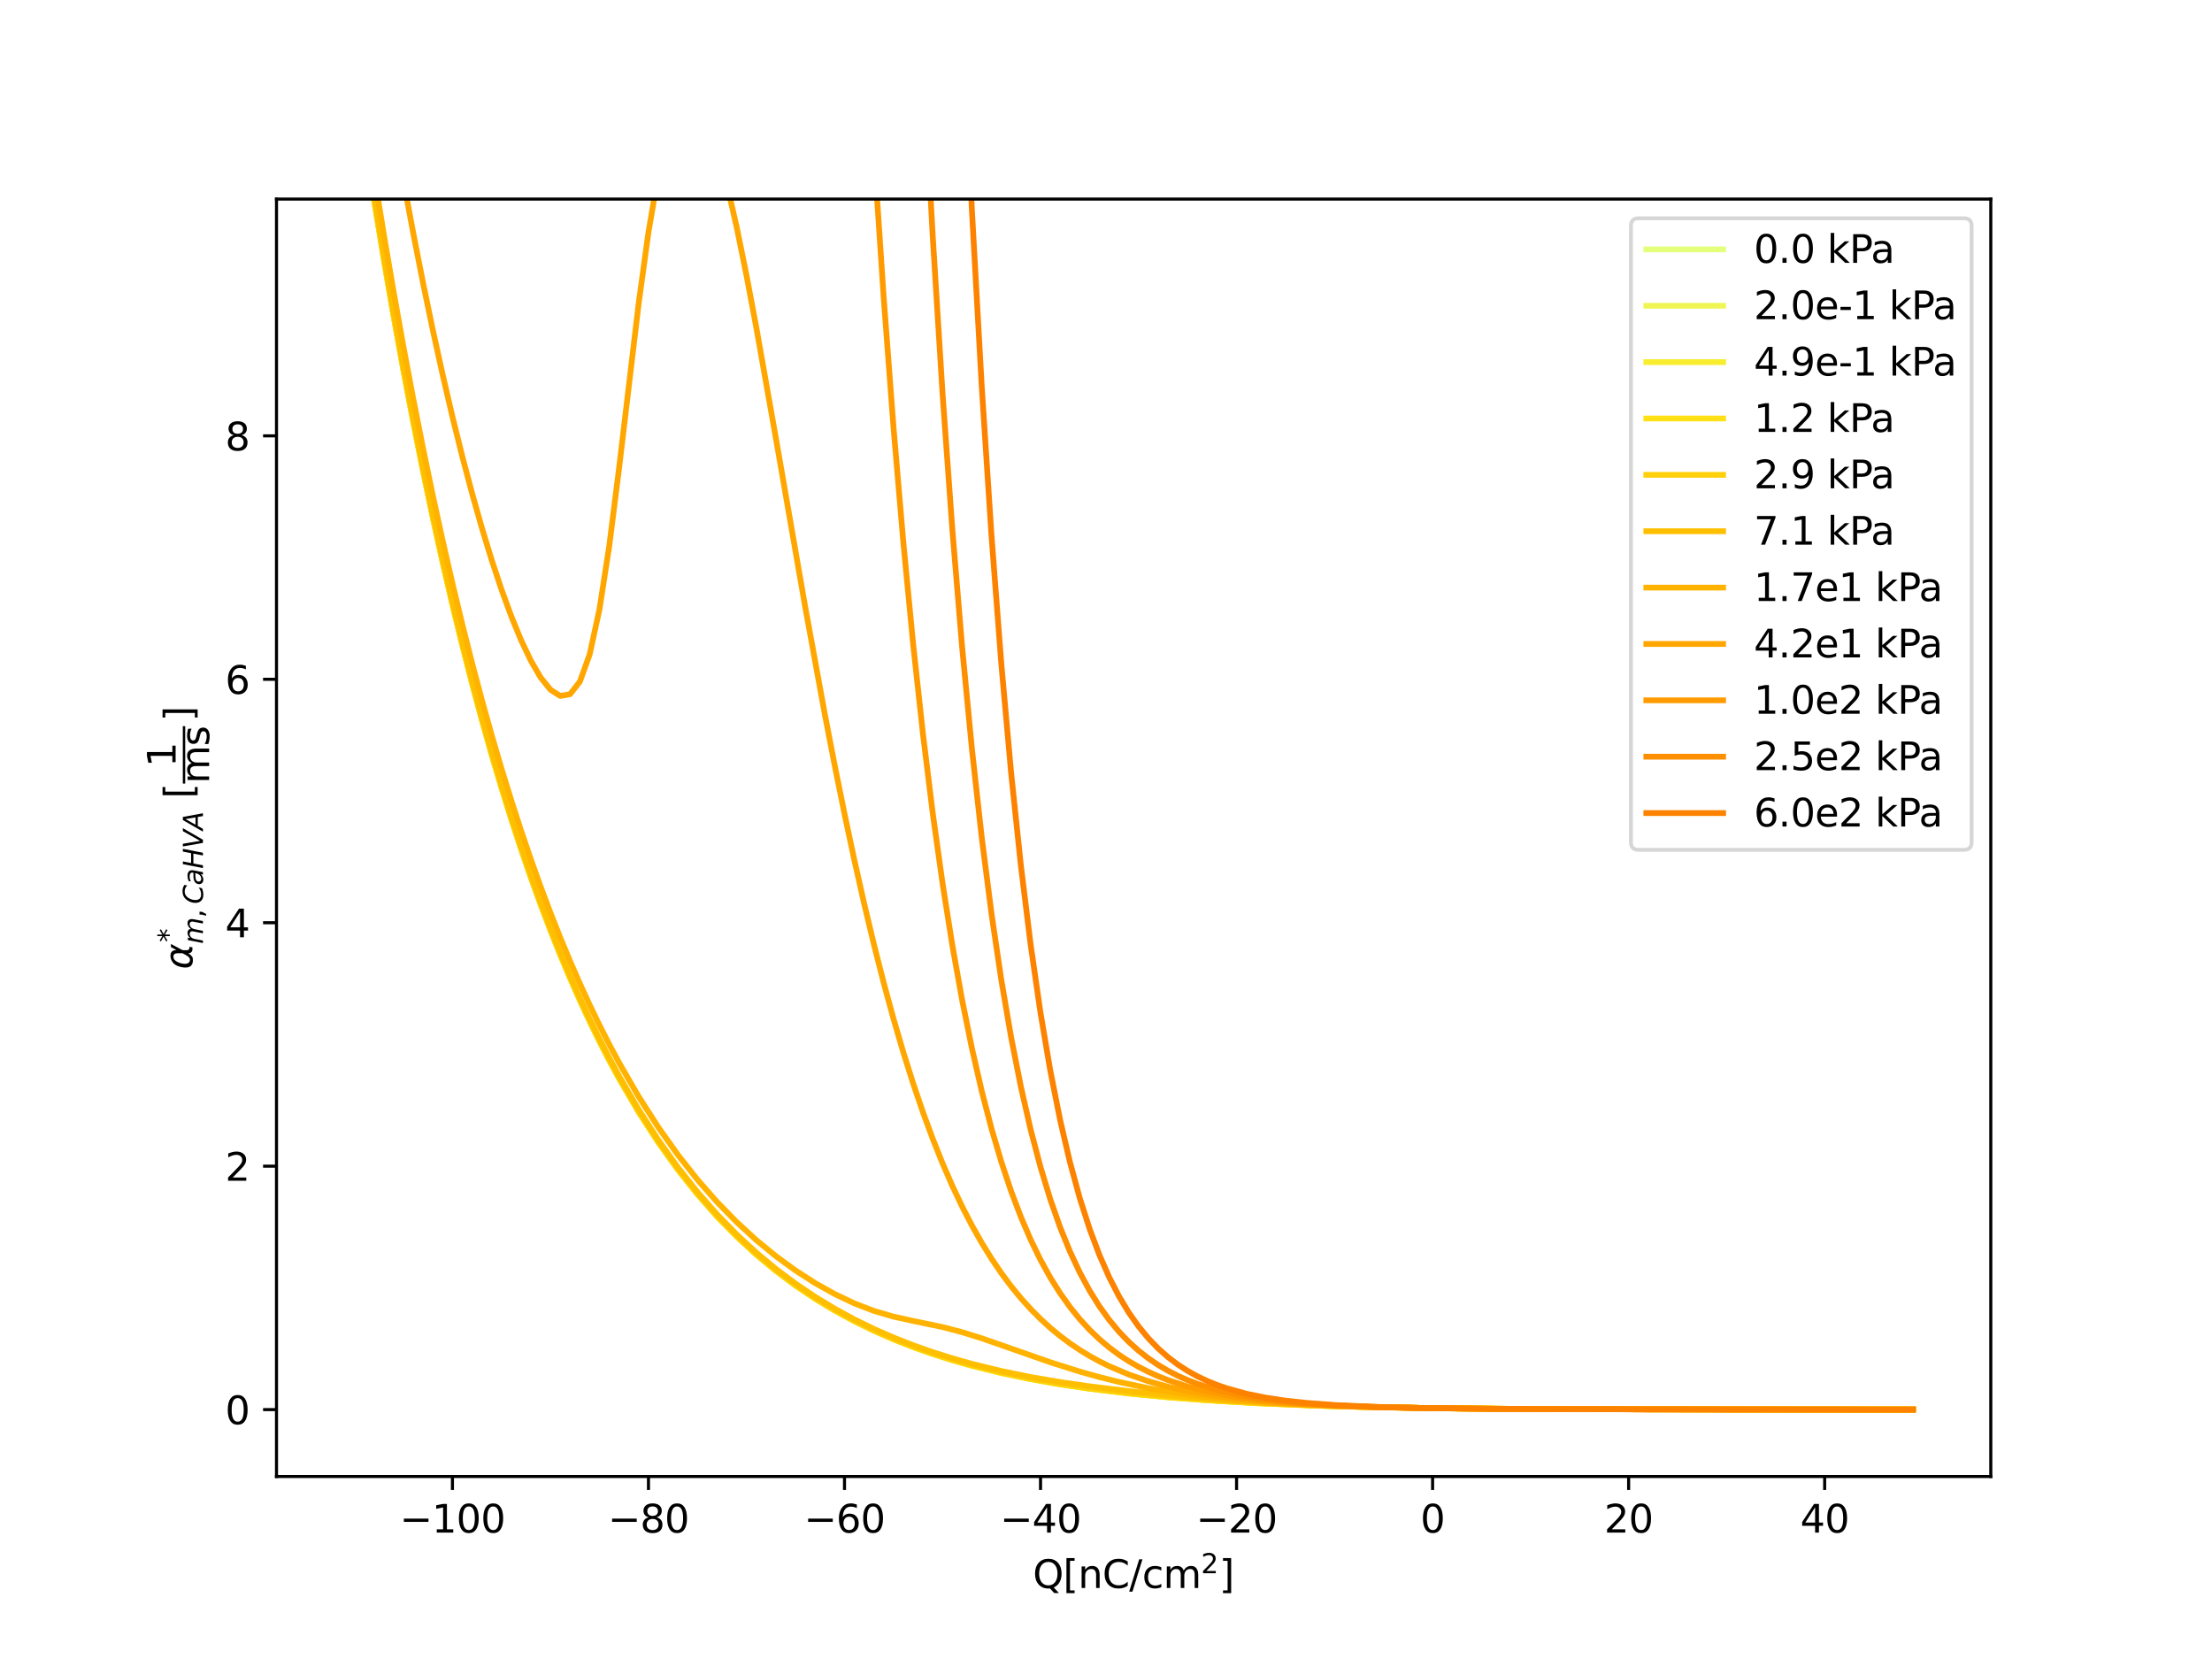<?xml version="1.0" encoding="utf-8" standalone="no"?>
<!DOCTYPE svg PUBLIC "-//W3C//DTD SVG 1.1//EN"
  "http://www.w3.org/Graphics/SVG/1.1/DTD/svg11.dtd">
<svg xmlns:xlink="http://www.w3.org/1999/xlink" width="576pt" height="432pt" viewBox="0 0 576 432" xmlns="http://www.w3.org/2000/svg" version="1.1">
 <defs>
  <style type="text/css">*{stroke-linejoin: round; stroke-linecap: butt}</style>
 </defs>
 <g id="figure_1">
  <g id="patch_1">
   <path d="M 0 432 
L 576 432 
L 576 0 
L 0 0 
z
" style="fill: #ffffff"/>
  </g>
  <g id="axes_1">
   <g id="patch_2">
    <path d="M 72 384.48 
L 518.4 384.48 
L 518.4 51.84 
L 72 51.84 
z
" style="fill: #ffffff"/>
   </g>
   <g id="matplotlib.axis_1">
    <g id="xtick_1">
     <g id="line2d_1">
      <defs>
       <path id="m99d6e75443" d="M 0 0 
L 0 3.5 
" style="stroke: #000000; stroke-width: 0.8"/>
      </defs>
      <g>
       <use xlink:href="#m99d6e75443" x="117.814" y="384.48" style="stroke: #000000; stroke-width: 0.8"/>
      </g>
     </g>
     <g id="text_1">
      <!-- −100 -->
      <g transform="translate(104.08 399.078) scale(0.1 -0.1)">
       <defs>
        <path id="DejaVuSans-2212" d="M 678 2272 
L 4684 2272 
L 4684 1741 
L 678 1741 
L 678 2272 
z
" transform="scale(0.016)"/>
        <path id="DejaVuSans-31" d="M 794 531 
L 1825 531 
L 1825 4091 
L 703 3866 
L 703 4441 
L 1819 4666 
L 2450 4666 
L 2450 531 
L 3481 531 
L 3481 0 
L 794 0 
L 794 531 
z
" transform="scale(0.016)"/>
        <path id="DejaVuSans-30" d="M 2034 4250 
Q 1547 4250 1301 3770 
Q 1056 3291 1056 2328 
Q 1056 1369 1301 889 
Q 1547 409 2034 409 
Q 2525 409 2770 889 
Q 3016 1369 3016 2328 
Q 3016 3291 2770 3770 
Q 2525 4250 2034 4250 
z
M 2034 4750 
Q 2819 4750 3233 4129 
Q 3647 3509 3647 2328 
Q 3647 1150 3233 529 
Q 2819 -91 2034 -91 
Q 1250 -91 836 529 
Q 422 1150 422 2328 
Q 422 3509 836 4129 
Q 1250 4750 2034 4750 
z
" transform="scale(0.016)"/>
       </defs>
       <use xlink:href="#DejaVuSans-2212"/>
       <use xlink:href="#DejaVuSans-31" x="83.789"/>
       <use xlink:href="#DejaVuSans-30" x="147.412"/>
       <use xlink:href="#DejaVuSans-30" x="211.035"/>
      </g>
     </g>
    </g>
    <g id="xtick_2">
     <g id="line2d_2">
      <g>
       <use xlink:href="#m99d6e75443" x="168.86" y="384.48" style="stroke: #000000; stroke-width: 0.8"/>
      </g>
     </g>
     <g id="text_2">
      <!-- −80 -->
      <g transform="translate(158.308 399.078) scale(0.1 -0.1)">
       <defs>
        <path id="DejaVuSans-38" d="M 2034 2216 
Q 1584 2216 1326 1975 
Q 1069 1734 1069 1313 
Q 1069 891 1326 650 
Q 1584 409 2034 409 
Q 2484 409 2743 651 
Q 3003 894 3003 1313 
Q 3003 1734 2745 1975 
Q 2488 2216 2034 2216 
z
M 1403 2484 
Q 997 2584 770 2862 
Q 544 3141 544 3541 
Q 544 4100 942 4425 
Q 1341 4750 2034 4750 
Q 2731 4750 3128 4425 
Q 3525 4100 3525 3541 
Q 3525 3141 3298 2862 
Q 3072 2584 2669 2484 
Q 3125 2378 3379 2068 
Q 3634 1759 3634 1313 
Q 3634 634 3220 271 
Q 2806 -91 2034 -91 
Q 1263 -91 848 271 
Q 434 634 434 1313 
Q 434 1759 690 2068 
Q 947 2378 1403 2484 
z
M 1172 3481 
Q 1172 3119 1398 2916 
Q 1625 2713 2034 2713 
Q 2441 2713 2670 2916 
Q 2900 3119 2900 3481 
Q 2900 3844 2670 4047 
Q 2441 4250 2034 4250 
Q 1625 4250 1398 4047 
Q 1172 3844 1172 3481 
z
" transform="scale(0.016)"/>
       </defs>
       <use xlink:href="#DejaVuSans-2212"/>
       <use xlink:href="#DejaVuSans-38" x="83.789"/>
       <use xlink:href="#DejaVuSans-30" x="147.412"/>
      </g>
     </g>
    </g>
    <g id="xtick_3">
     <g id="line2d_3">
      <g>
       <use xlink:href="#m99d6e75443" x="219.907" y="384.48" style="stroke: #000000; stroke-width: 0.8"/>
      </g>
     </g>
     <g id="text_3">
      <!-- −60 -->
      <g transform="translate(209.354 399.078) scale(0.1 -0.1)">
       <defs>
        <path id="DejaVuSans-36" d="M 2113 2584 
Q 1688 2584 1439 2293 
Q 1191 2003 1191 1497 
Q 1191 994 1439 701 
Q 1688 409 2113 409 
Q 2538 409 2786 701 
Q 3034 994 3034 1497 
Q 3034 2003 2786 2293 
Q 2538 2584 2113 2584 
z
M 3366 4563 
L 3366 3988 
Q 3128 4100 2886 4159 
Q 2644 4219 2406 4219 
Q 1781 4219 1451 3797 
Q 1122 3375 1075 2522 
Q 1259 2794 1537 2939 
Q 1816 3084 2150 3084 
Q 2853 3084 3261 2657 
Q 3669 2231 3669 1497 
Q 3669 778 3244 343 
Q 2819 -91 2113 -91 
Q 1303 -91 875 529 
Q 447 1150 447 2328 
Q 447 3434 972 4092 
Q 1497 4750 2381 4750 
Q 2619 4750 2861 4703 
Q 3103 4656 3366 4563 
z
" transform="scale(0.016)"/>
       </defs>
       <use xlink:href="#DejaVuSans-2212"/>
       <use xlink:href="#DejaVuSans-36" x="83.789"/>
       <use xlink:href="#DejaVuSans-30" x="147.412"/>
      </g>
     </g>
    </g>
    <g id="xtick_4">
     <g id="line2d_4">
      <g>
       <use xlink:href="#m99d6e75443" x="270.953" y="384.48" style="stroke: #000000; stroke-width: 0.8"/>
      </g>
     </g>
     <g id="text_4">
      <!-- −40 -->
      <g transform="translate(260.401 399.078) scale(0.1 -0.1)">
       <defs>
        <path id="DejaVuSans-34" d="M 2419 4116 
L 825 1625 
L 2419 1625 
L 2419 4116 
z
M 2253 4666 
L 3047 4666 
L 3047 1625 
L 3713 1625 
L 3713 1100 
L 3047 1100 
L 3047 0 
L 2419 0 
L 2419 1100 
L 313 1100 
L 313 1709 
L 2253 4666 
z
" transform="scale(0.016)"/>
       </defs>
       <use xlink:href="#DejaVuSans-2212"/>
       <use xlink:href="#DejaVuSans-34" x="83.789"/>
       <use xlink:href="#DejaVuSans-30" x="147.412"/>
      </g>
     </g>
    </g>
    <g id="xtick_5">
     <g id="line2d_5">
      <g>
       <use xlink:href="#m99d6e75443" x="321.999" y="384.48" style="stroke: #000000; stroke-width: 0.8"/>
      </g>
     </g>
     <g id="text_5">
      <!-- −20 -->
      <g transform="translate(311.447 399.078) scale(0.1 -0.1)">
       <defs>
        <path id="DejaVuSans-32" d="M 1228 531 
L 3431 531 
L 3431 0 
L 469 0 
L 469 531 
Q 828 903 1448 1529 
Q 2069 2156 2228 2338 
Q 2531 2678 2651 2914 
Q 2772 3150 2772 3378 
Q 2772 3750 2511 3984 
Q 2250 4219 1831 4219 
Q 1534 4219 1204 4116 
Q 875 4013 500 3803 
L 500 4441 
Q 881 4594 1212 4672 
Q 1544 4750 1819 4750 
Q 2544 4750 2975 4387 
Q 3406 4025 3406 3419 
Q 3406 3131 3298 2873 
Q 3191 2616 2906 2266 
Q 2828 2175 2409 1742 
Q 1991 1309 1228 531 
z
" transform="scale(0.016)"/>
       </defs>
       <use xlink:href="#DejaVuSans-2212"/>
       <use xlink:href="#DejaVuSans-32" x="83.789"/>
       <use xlink:href="#DejaVuSans-30" x="147.412"/>
      </g>
     </g>
    </g>
    <g id="xtick_6">
     <g id="line2d_6">
      <g>
       <use xlink:href="#m99d6e75443" x="373.046" y="384.48" style="stroke: #000000; stroke-width: 0.8"/>
      </g>
     </g>
     <g id="text_6">
      <!-- 0 -->
      <g transform="translate(369.864 399.078) scale(0.1 -0.1)">
       <use xlink:href="#DejaVuSans-30"/>
      </g>
     </g>
    </g>
    <g id="xtick_7">
     <g id="line2d_7">
      <g>
       <use xlink:href="#m99d6e75443" x="424.092" y="384.48" style="stroke: #000000; stroke-width: 0.8"/>
      </g>
     </g>
     <g id="text_7">
      <!-- 20 -->
      <g transform="translate(417.729 399.078) scale(0.1 -0.1)">
       <use xlink:href="#DejaVuSans-32"/>
       <use xlink:href="#DejaVuSans-30" x="63.623"/>
      </g>
     </g>
    </g>
    <g id="xtick_8">
     <g id="line2d_8">
      <g>
       <use xlink:href="#m99d6e75443" x="475.138" y="384.48" style="stroke: #000000; stroke-width: 0.8"/>
      </g>
     </g>
     <g id="text_8">
      <!-- 40 -->
      <g transform="translate(468.776 399.078) scale(0.1 -0.1)">
       <use xlink:href="#DejaVuSans-34"/>
       <use xlink:href="#DejaVuSans-30" x="63.623"/>
      </g>
     </g>
    </g>
    <g id="text_9">
     <!-- $\mathrm{Q [nC/cm^2]}$ -->
     <g transform="translate(268.95 413.578) scale(0.1 -0.1)">
      <defs>
       <path id="DejaVuSans-51" d="M 2522 4238 
Q 1834 4238 1429 3725 
Q 1025 3213 1025 2328 
Q 1025 1447 1429 934 
Q 1834 422 2522 422 
Q 3209 422 3611 934 
Q 4013 1447 4013 2328 
Q 4013 3213 3611 3725 
Q 3209 4238 2522 4238 
z
M 3406 84 
L 4238 -825 
L 3475 -825 
L 2784 -78 
Q 2681 -84 2626 -87 
Q 2572 -91 2522 -91 
Q 1538 -91 948 567 
Q 359 1225 359 2328 
Q 359 3434 948 4092 
Q 1538 4750 2522 4750 
Q 3503 4750 4090 4092 
Q 4678 3434 4678 2328 
Q 4678 1516 4351 937 
Q 4025 359 3406 84 
z
" transform="scale(0.016)"/>
       <path id="DejaVuSans-5b" d="M 550 4863 
L 1875 4863 
L 1875 4416 
L 1125 4416 
L 1125 -397 
L 1875 -397 
L 1875 -844 
L 550 -844 
L 550 4863 
z
" transform="scale(0.016)"/>
       <path id="DejaVuSans-6e" d="M 3513 2113 
L 3513 0 
L 2938 0 
L 2938 2094 
Q 2938 2591 2744 2837 
Q 2550 3084 2163 3084 
Q 1697 3084 1428 2787 
Q 1159 2491 1159 1978 
L 1159 0 
L 581 0 
L 581 3500 
L 1159 3500 
L 1159 2956 
Q 1366 3272 1645 3428 
Q 1925 3584 2291 3584 
Q 2894 3584 3203 3211 
Q 3513 2838 3513 2113 
z
" transform="scale(0.016)"/>
       <path id="DejaVuSans-43" d="M 4122 4306 
L 4122 3641 
Q 3803 3938 3442 4084 
Q 3081 4231 2675 4231 
Q 1875 4231 1450 3742 
Q 1025 3253 1025 2328 
Q 1025 1406 1450 917 
Q 1875 428 2675 428 
Q 3081 428 3442 575 
Q 3803 722 4122 1019 
L 4122 359 
Q 3791 134 3420 21 
Q 3050 -91 2638 -91 
Q 1578 -91 968 557 
Q 359 1206 359 2328 
Q 359 3453 968 4101 
Q 1578 4750 2638 4750 
Q 3056 4750 3426 4639 
Q 3797 4528 4122 4306 
z
" transform="scale(0.016)"/>
       <path id="DejaVuSans-2f" d="M 1625 4666 
L 2156 4666 
L 531 -594 
L 0 -594 
L 1625 4666 
z
" transform="scale(0.016)"/>
       <path id="DejaVuSans-63" d="M 3122 3366 
L 3122 2828 
Q 2878 2963 2633 3030 
Q 2388 3097 2138 3097 
Q 1578 3097 1268 2742 
Q 959 2388 959 1747 
Q 959 1106 1268 751 
Q 1578 397 2138 397 
Q 2388 397 2633 464 
Q 2878 531 3122 666 
L 3122 134 
Q 2881 22 2623 -34 
Q 2366 -91 2075 -91 
Q 1284 -91 818 406 
Q 353 903 353 1747 
Q 353 2603 823 3093 
Q 1294 3584 2113 3584 
Q 2378 3584 2631 3529 
Q 2884 3475 3122 3366 
z
" transform="scale(0.016)"/>
       <path id="DejaVuSans-6d" d="M 3328 2828 
Q 3544 3216 3844 3400 
Q 4144 3584 4550 3584 
Q 5097 3584 5394 3201 
Q 5691 2819 5691 2113 
L 5691 0 
L 5113 0 
L 5113 2094 
Q 5113 2597 4934 2840 
Q 4756 3084 4391 3084 
Q 3944 3084 3684 2787 
Q 3425 2491 3425 1978 
L 3425 0 
L 2847 0 
L 2847 2094 
Q 2847 2600 2669 2842 
Q 2491 3084 2119 3084 
Q 1678 3084 1418 2786 
Q 1159 2488 1159 1978 
L 1159 0 
L 581 0 
L 581 3500 
L 1159 3500 
L 1159 2956 
Q 1356 3278 1631 3431 
Q 1906 3584 2284 3584 
Q 2666 3584 2933 3390 
Q 3200 3197 3328 2828 
z
" transform="scale(0.016)"/>
       <path id="DejaVuSans-5d" d="M 1947 4863 
L 1947 -844 
L 622 -844 
L 622 -397 
L 1369 -397 
L 1369 4416 
L 622 4416 
L 622 4863 
L 1947 4863 
z
" transform="scale(0.016)"/>
      </defs>
      <use xlink:href="#DejaVuSans-51" transform="translate(0 0.766)"/>
      <use xlink:href="#DejaVuSans-5b" transform="translate(78.711 0.766)"/>
      <use xlink:href="#DejaVuSans-6e" transform="translate(117.725 0.766)"/>
      <use xlink:href="#DejaVuSans-43" transform="translate(181.104 0.766)"/>
      <use xlink:href="#DejaVuSans-2f" transform="translate(250.928 0.766)"/>
      <use xlink:href="#DejaVuSans-63" transform="translate(284.619 0.766)"/>
      <use xlink:href="#DejaVuSans-6d" transform="translate(339.6 0.766)"/>
      <use xlink:href="#DejaVuSans-32" transform="translate(437.969 39.047) scale(0.7)"/>
      <use xlink:href="#DejaVuSans-5d" transform="translate(485.239 0.766)"/>
     </g>
    </g>
   </g>
   <g id="matplotlib.axis_2">
    <g id="ytick_1">
     <g id="line2d_9">
      <defs>
       <path id="m42302e761c" d="M 0 0 
L -3.5 0 
" style="stroke: #000000; stroke-width: 0.8"/>
      </defs>
      <g>
       <use xlink:href="#m42302e761c" x="72" y="367.055" style="stroke: #000000; stroke-width: 0.8"/>
      </g>
     </g>
     <g id="text_10">
      <!-- 0 -->
      <g transform="translate(58.638 370.854) scale(0.1 -0.1)">
       <use xlink:href="#DejaVuSans-30"/>
      </g>
     </g>
    </g>
    <g id="ytick_2">
     <g id="line2d_10">
      <g>
       <use xlink:href="#m42302e761c" x="72" y="303.664" style="stroke: #000000; stroke-width: 0.8"/>
      </g>
     </g>
     <g id="text_11">
      <!-- 2 -->
      <g transform="translate(58.638 307.463) scale(0.1 -0.1)">
       <use xlink:href="#DejaVuSans-32"/>
      </g>
     </g>
    </g>
    <g id="ytick_3">
     <g id="line2d_11">
      <g>
       <use xlink:href="#m42302e761c" x="72" y="240.273" style="stroke: #000000; stroke-width: 0.8"/>
      </g>
     </g>
     <g id="text_12">
      <!-- 4 -->
      <g transform="translate(58.638 244.072) scale(0.1 -0.1)">
       <use xlink:href="#DejaVuSans-34"/>
      </g>
     </g>
    </g>
    <g id="ytick_4">
     <g id="line2d_12">
      <g>
       <use xlink:href="#m42302e761c" x="72" y="176.882" style="stroke: #000000; stroke-width: 0.8"/>
      </g>
     </g>
     <g id="text_13">
      <!-- 6 -->
      <g transform="translate(58.638 180.681) scale(0.1 -0.1)">
       <use xlink:href="#DejaVuSans-36"/>
      </g>
     </g>
    </g>
    <g id="ytick_5">
     <g id="line2d_13">
      <g>
       <use xlink:href="#m42302e761c" x="72" y="113.491" style="stroke: #000000; stroke-width: 0.8"/>
      </g>
     </g>
     <g id="text_14">
      <!-- 8 -->
      <g transform="translate(58.638 117.29) scale(0.1 -0.1)">
       <use xlink:href="#DejaVuSans-38"/>
      </g>
     </g>
    </g>
    <g id="text_15">
     <!-- ${\alpha}_{m, CaHVA}^{*}$ $\mathrm{[\dfrac{1}{ms}]}$ -->
     <g transform="translate(50.138 252.41) rotate(-90) scale(0.1 -0.1)">
      <defs>
       <path id="DejaVuSans-Oblique-3b1" d="M 2619 1628 
L 2622 2350 
Q 2625 3088 2069 3091 
Q 1653 3094 1394 2747 
Q 1069 2319 959 1747 
Q 825 1059 994 731 
Q 1169 397 1547 397 
Q 1966 397 2319 1063 
L 2619 1628 
z
M 2166 3578 
Q 3141 3594 3128 2584 
Q 3128 2584 3616 3500 
L 4128 3500 
L 3119 1603 
L 3109 919 
Q 3109 766 3194 638 
Q 3291 488 3391 488 
L 3669 488 
L 3575 0 
L 3228 0 
Q 2934 0 2722 263 
Q 2622 394 2619 669 
Q 2416 334 2066 50 
Q 1900 -81 1453 -78 
Q 722 -72 456 397 
Q 184 884 353 1747 
Q 534 2675 1009 3097 
Q 1544 3569 2166 3578 
z
" transform="scale(0.016)"/>
       <path id="DejaVuSans-2a" d="M 3009 3897 
L 1888 3291 
L 3009 2681 
L 2828 2375 
L 1778 3009 
L 1778 1831 
L 1422 1831 
L 1422 3009 
L 372 2375 
L 191 2681 
L 1313 3291 
L 191 3897 
L 372 4206 
L 1422 3572 
L 1422 4750 
L 1778 4750 
L 1778 3572 
L 2828 4206 
L 3009 3897 
z
" transform="scale(0.016)"/>
       <path id="DejaVuSans-Oblique-6d" d="M 5747 2113 
L 5338 0 
L 4763 0 
L 5166 2094 
Q 5191 2228 5203 2325 
Q 5216 2422 5216 2491 
Q 5216 2772 5059 2928 
Q 4903 3084 4622 3084 
Q 4203 3084 3875 2770 
Q 3547 2456 3450 1953 
L 3066 0 
L 2491 0 
L 2900 2094 
Q 2925 2209 2937 2307 
Q 2950 2406 2950 2484 
Q 2950 2769 2794 2926 
Q 2638 3084 2363 3084 
Q 1938 3084 1609 2770 
Q 1281 2456 1184 1953 
L 800 0 
L 225 0 
L 909 3500 
L 1484 3500 
L 1375 2956 
Q 1609 3263 1923 3423 
Q 2238 3584 2597 3584 
Q 2978 3584 3223 3384 
Q 3469 3184 3519 2828 
Q 3781 3197 4126 3390 
Q 4472 3584 4856 3584 
Q 5306 3584 5551 3325 
Q 5797 3066 5797 2591 
Q 5797 2488 5784 2364 
Q 5772 2241 5747 2113 
z
" transform="scale(0.016)"/>
       <path id="DejaVuSans-2c" d="M 750 794 
L 1409 794 
L 1409 256 
L 897 -744 
L 494 -744 
L 750 256 
L 750 794 
z
" transform="scale(0.016)"/>
       <path id="DejaVuSans-Oblique-43" d="M 4447 4306 
L 4319 3641 
Q 4019 3944 3683 4091 
Q 3347 4238 2956 4238 
Q 2422 4238 2017 3981 
Q 1613 3725 1319 3200 
Q 1131 2863 1032 2486 
Q 934 2109 934 1728 
Q 934 1091 1264 756 
Q 1594 422 2222 422 
Q 2656 422 3056 561 
Q 3456 700 3834 978 
L 3688 231 
Q 3316 72 2936 -9 
Q 2556 -91 2175 -91 
Q 1278 -91 773 396 
Q 269 884 269 1753 
Q 269 2309 461 2846 
Q 653 3384 1013 3828 
Q 1394 4300 1883 4525 
Q 2372 4750 3022 4750 
Q 3422 4750 3780 4639 
Q 4138 4528 4447 4306 
z
" transform="scale(0.016)"/>
       <path id="DejaVuSans-Oblique-61" d="M 3438 1997 
L 3047 0 
L 2472 0 
L 2578 531 
Q 2325 219 2001 64 
Q 1678 -91 1281 -91 
Q 834 -91 548 182 
Q 263 456 263 884 
Q 263 1497 752 1853 
Q 1241 2209 2100 2209 
L 2900 2209 
L 2931 2363 
Q 2938 2388 2941 2417 
Q 2944 2447 2944 2509 
Q 2944 2788 2717 2942 
Q 2491 3097 2081 3097 
Q 1800 3097 1504 3025 
Q 1209 2953 897 2809 
L 997 3341 
Q 1322 3463 1633 3523 
Q 1944 3584 2234 3584 
Q 2853 3584 3176 3315 
Q 3500 3047 3500 2534 
Q 3500 2431 3484 2292 
Q 3469 2153 3438 1997 
z
M 2816 1759 
L 2241 1759 
Q 1534 1759 1195 1570 
Q 856 1381 856 984 
Q 856 709 1029 553 
Q 1203 397 1509 397 
Q 1978 397 2328 733 
Q 2678 1069 2791 1631 
L 2816 1759 
z
" transform="scale(0.016)"/>
       <path id="DejaVuSans-Oblique-48" d="M 1081 4666 
L 1716 4666 
L 1344 2753 
L 3634 2753 
L 4006 4666 
L 4641 4666 
L 3731 0 
L 3097 0 
L 3531 2222 
L 1241 2222 
L 806 0 
L 172 0 
L 1081 4666 
z
" transform="scale(0.016)"/>
       <path id="DejaVuSans-Oblique-56" d="M 1319 0 
L 500 4666 
L 1119 4666 
L 1797 653 
L 4063 4666 
L 4750 4666 
L 2053 0 
L 1319 0 
z
" transform="scale(0.016)"/>
       <path id="DejaVuSans-Oblique-41" d="M 2356 4666 
L 3072 4666 
L 3938 0 
L 3278 0 
L 3084 1197 
L 984 1197 
L 325 0 
L -341 0 
L 2356 4666 
z
M 2584 4044 
L 1275 1722 
L 2988 1722 
L 2584 4044 
z
" transform="scale(0.016)"/>
       <path id="DejaVuSans-20" transform="scale(0.016)"/>
       <path id="DejaVuSans-73" d="M 2834 3397 
L 2834 2853 
Q 2591 2978 2328 3040 
Q 2066 3103 1784 3103 
Q 1356 3103 1142 2972 
Q 928 2841 928 2578 
Q 928 2378 1081 2264 
Q 1234 2150 1697 2047 
L 1894 2003 
Q 2506 1872 2764 1633 
Q 3022 1394 3022 966 
Q 3022 478 2636 193 
Q 2250 -91 1575 -91 
Q 1294 -91 989 -36 
Q 684 19 347 128 
L 347 722 
Q 666 556 975 473 
Q 1284 391 1588 391 
Q 1994 391 2212 530 
Q 2431 669 2431 922 
Q 2431 1156 2273 1281 
Q 2116 1406 1581 1522 
L 1381 1569 
Q 847 1681 609 1914 
Q 372 2147 372 2553 
Q 372 3047 722 3315 
Q 1072 3584 1716 3584 
Q 2034 3584 2315 3537 
Q 2597 3491 2834 3397 
z
" transform="scale(0.016)"/>
      </defs>
      <use xlink:href="#DejaVuSans-Oblique-3b1" transform="translate(0 0.297)"/>
      <use xlink:href="#DejaVuSans-2a" transform="translate(70.59 38.578) scale(0.7)"/>
      <use xlink:href="#DejaVuSans-Oblique-6d" transform="translate(65.918 -27.047) scale(0.7)"/>
      <use xlink:href="#DejaVuSans-2c" transform="translate(134.106 -27.047) scale(0.7)"/>
      <use xlink:href="#DejaVuSans-Oblique-43" transform="translate(169.995 -27.047) scale(0.7)"/>
      <use xlink:href="#DejaVuSans-Oblique-61" transform="translate(218.872 -27.047) scale(0.7)"/>
      <use xlink:href="#DejaVuSans-Oblique-48" transform="translate(261.768 -27.047) scale(0.7)"/>
      <use xlink:href="#DejaVuSans-Oblique-56" transform="translate(314.404 -27.047) scale(0.7)"/>
      <use xlink:href="#DejaVuSans-Oblique-41" transform="translate(362.29 -27.047) scale(0.7)"/>
      <use xlink:href="#DejaVuSans-20" transform="translate(412.91 0.297)"/>
      <use xlink:href="#DejaVuSans-5b" transform="translate(444.697 0.297)"/>
      <use xlink:href="#DejaVuSans-31" transform="translate(526.711 44.094)"/>
      <use xlink:href="#DejaVuSans-6d" transform="translate(483.711 -43.156)"/>
      <use xlink:href="#DejaVuSans-73" transform="translate(581.123 -43.156)"/>
      <use xlink:href="#DejaVuSans-5d" transform="translate(645.723 0.297)"/>
      <path d="M 483.711 19.094 
L 483.711 25.344 
L 633.223 25.344 
L 633.223 19.094 
L 483.711 19.094 
z
"/>
     </g>
    </g>
   </g>
   <g id="line2d_14">
    <path d="M 92.291 18.347 
L 94.843 35.501 
L 97.396 51.84 
L 99.948 67.401 
L 102.5 82.22 
L 105.052 96.331 
L 107.605 109.767 
L 110.157 122.56 
L 112.709 134.739 
L 115.262 146.333 
L 117.814 157.369 
L 120.366 167.873 
L 122.919 177.87 
L 125.471 187.384 
L 128.023 196.437 
L 130.576 205.051 
L 133.128 213.247 
L 135.68 221.043 
L 138.233 228.46 
L 140.785 235.515 
L 143.337 242.224 
L 145.89 248.605 
L 148.442 254.673 
L 150.994 260.443 
L 153.546 265.928 
L 156.099 271.143 
L 158.651 276.1 
L 161.203 280.811 
L 166.308 289.545 
L 171.413 297.43 
L 176.517 304.547 
L 181.622 310.968 
L 186.727 316.758 
L 191.831 321.978 
L 196.936 326.681 
L 202.04 330.916 
L 207.145 334.729 
L 212.25 338.16 
L 217.354 341.246 
L 222.459 344.019 
L 227.564 346.511 
L 232.668 348.748 
L 237.773 350.756 
L 242.878 352.557 
L 247.982 354.172 
L 253.087 355.618 
L 260.744 357.509 
L 268.401 359.108 
L 276.058 360.46 
L 283.715 361.6 
L 293.924 362.845 
L 304.133 363.833 
L 314.342 364.615 
L 327.104 365.365 
L 342.418 366.007 
L 357.732 366.431 
L 378.15 366.754 
L 406.226 366.94 
L 462.377 367.031 
L 498.109 367.045 
L 498.109 367.045 
" clip-path="url(#pbf005440b3)" style="fill: none; stroke: #e4ff7a; stroke-width: 1.5; stroke-linecap: square"/>
   </g>
   <g id="line2d_15">
    <path d="M 92.291 18.346 
L 94.843 35.5 
L 97.396 51.839 
L 99.948 67.4 
L 102.5 82.219 
L 105.052 96.33 
L 107.605 109.767 
L 110.157 122.559 
L 112.709 134.738 
L 115.262 146.332 
L 117.814 157.368 
L 120.366 167.872 
L 122.919 177.87 
L 125.471 187.384 
L 128.023 196.437 
L 130.576 205.051 
L 133.128 213.246 
L 135.68 221.043 
L 138.233 228.46 
L 140.785 235.514 
L 143.337 242.224 
L 145.89 248.605 
L 148.442 254.672 
L 150.994 260.442 
L 153.546 265.927 
L 156.099 271.142 
L 158.651 276.099 
L 161.203 280.811 
L 166.308 289.544 
L 171.413 297.43 
L 176.517 304.547 
L 181.622 310.968 
L 186.727 316.758 
L 191.831 321.977 
L 196.936 326.68 
L 202.04 330.916 
L 207.145 334.729 
L 212.25 338.16 
L 217.354 341.245 
L 222.459 344.019 
L 227.564 346.51 
L 232.668 348.748 
L 237.773 350.756 
L 242.878 352.557 
L 247.982 354.171 
L 253.087 355.618 
L 260.744 357.508 
L 268.401 359.108 
L 276.058 360.459 
L 283.715 361.599 
L 293.924 362.845 
L 304.133 363.833 
L 314.342 364.615 
L 327.104 365.365 
L 342.418 366.006 
L 357.732 366.431 
L 378.15 366.754 
L 406.226 366.94 
L 462.377 367.031 
L 498.109 367.045 
L 498.109 367.045 
" clip-path="url(#pbf005440b3)" style="fill: none; stroke: #eff654; stroke-width: 1.5; stroke-linecap: square"/>
   </g>
   <g id="line2d_16">
    <path d="M 92.291 18.341 
L 94.843 35.496 
L 97.396 51.835 
L 99.948 67.396 
L 102.5 82.215 
L 105.052 96.326 
L 107.605 109.763 
L 110.157 122.556 
L 112.709 134.735 
L 115.262 146.329 
L 117.814 157.365 
L 120.366 167.869 
L 122.919 177.866 
L 125.471 187.38 
L 128.023 196.433 
L 130.576 205.048 
L 133.128 213.243 
L 135.68 221.04 
L 138.233 228.457 
L 140.785 235.511 
L 143.337 242.221 
L 145.89 248.602 
L 148.442 254.67 
L 150.994 260.439 
L 153.546 265.925 
L 156.099 271.14 
L 158.651 276.097 
L 161.203 280.808 
L 166.308 289.542 
L 171.413 297.427 
L 176.517 304.544 
L 181.622 310.965 
L 186.727 316.756 
L 191.831 321.975 
L 196.936 326.679 
L 202.04 330.914 
L 207.145 334.727 
L 212.25 338.158 
L 217.354 341.243 
L 222.459 344.017 
L 227.564 346.509 
L 232.668 348.746 
L 237.773 350.754 
L 242.878 352.555 
L 247.982 354.17 
L 253.087 355.616 
L 260.744 357.507 
L 268.401 359.106 
L 276.058 360.458 
L 283.715 361.598 
L 293.924 362.843 
L 304.133 363.831 
L 314.342 364.614 
L 327.104 365.364 
L 342.418 366.006 
L 357.732 366.431 
L 378.15 366.754 
L 406.226 366.941 
L 462.377 367.031 
L 498.109 367.045 
L 498.109 367.045 
" clip-path="url(#pbf005440b3)" style="fill: none; stroke: #f9ed2f; stroke-width: 1.5; stroke-linecap: square"/>
   </g>
   <g id="line2d_17">
    <path d="M 92.291 18.315 
L 94.843 35.47 
L 97.396 51.81 
L 99.948 67.372 
L 102.5 82.191 
L 105.052 96.303 
L 107.605 109.74 
L 110.157 122.534 
L 112.709 134.713 
L 115.262 146.308 
L 117.814 157.344 
L 120.366 167.849 
L 122.919 177.847 
L 125.471 187.361 
L 128.023 196.414 
L 130.576 205.029 
L 133.128 213.225 
L 135.68 221.022 
L 138.233 228.439 
L 140.785 235.494 
L 143.337 242.204 
L 145.89 248.586 
L 148.442 254.654 
L 150.994 260.424 
L 153.546 265.909 
L 156.099 271.125 
L 158.651 276.082 
L 161.203 280.794 
L 166.308 289.528 
L 171.413 297.414 
L 176.517 304.531 
L 181.622 310.953 
L 186.727 316.744 
L 191.831 321.964 
L 196.936 326.667 
L 202.04 330.903 
L 207.145 334.716 
L 212.25 338.147 
L 217.354 341.233 
L 222.459 344.007 
L 227.564 346.499 
L 232.668 348.736 
L 237.773 350.744 
L 242.878 352.545 
L 247.982 354.16 
L 253.087 355.606 
L 260.744 357.497 
L 268.401 359.097 
L 276.058 360.448 
L 283.715 361.588 
L 293.924 362.833 
L 304.133 363.821 
L 314.342 364.604 
L 327.104 365.357 
L 342.418 366.003 
L 357.732 366.431 
L 378.15 366.754 
L 406.226 366.941 
L 462.377 367.031 
L 498.109 367.045 
L 498.109 367.045 
" clip-path="url(#pbf005440b3)" style="fill: none; stroke: #ffe015; stroke-width: 1.5; stroke-linecap: square"/>
   </g>
   <g id="line2d_18">
    <path d="M 92.291 18.161 
L 94.843 35.32 
L 97.396 51.663 
L 99.948 67.228 
L 102.5 82.051 
L 105.052 96.166 
L 107.605 109.606 
L 110.157 122.403 
L 112.709 134.585 
L 115.262 146.183 
L 117.814 157.222 
L 120.366 167.73 
L 122.919 177.73 
L 125.471 187.247 
L 128.023 196.303 
L 130.576 204.92 
L 133.128 213.118 
L 135.68 220.917 
L 138.233 228.337 
L 140.785 235.394 
L 143.337 242.106 
L 145.89 248.489 
L 148.442 254.559 
L 150.994 260.331 
L 153.546 265.819 
L 156.099 271.035 
L 158.651 275.994 
L 161.203 280.708 
L 166.308 289.445 
L 171.413 297.334 
L 176.517 304.454 
L 181.622 310.878 
L 186.727 316.671 
L 191.831 321.893 
L 196.936 326.598 
L 202.04 330.836 
L 207.145 334.651 
L 212.25 338.084 
L 217.354 341.17 
L 222.459 343.945 
L 227.564 346.438 
L 232.668 348.676 
L 237.773 350.685 
L 242.878 352.487 
L 247.982 354.102 
L 253.087 355.548 
L 260.744 357.439 
L 268.401 359.038 
L 276.058 360.388 
L 283.715 361.526 
L 293.924 362.769 
L 304.133 363.758 
L 316.895 364.719 
L 329.656 365.449 
L 344.97 366.078 
L 360.284 366.483 
L 380.703 366.781 
L 411.33 366.959 
L 475.138 367.038 
L 498.109 367.045 
L 498.109 367.045 
" clip-path="url(#pbf005440b3)" style="fill: none; stroke: #ffd00b; stroke-width: 1.5; stroke-linecap: square"/>
   </g>
   <g id="line2d_19">
    <path d="M 92.291 17.244 
L 94.843 34.425 
L 97.396 50.789 
L 99.948 66.375 
L 102.5 81.217 
L 105.052 95.352 
L 107.605 108.81 
L 110.157 121.625 
L 112.709 133.825 
L 115.262 145.439 
L 117.814 156.495 
L 120.366 167.018 
L 122.919 177.034 
L 125.471 186.566 
L 128.023 195.636 
L 130.576 204.267 
L 133.128 212.479 
L 135.68 220.291 
L 138.233 227.723 
L 140.785 234.793 
L 143.337 241.517 
L 145.89 247.911 
L 148.442 253.992 
L 150.994 259.775 
L 153.546 265.273 
L 156.099 270.499 
L 158.651 275.468 
L 161.203 280.191 
L 166.308 288.946 
L 171.413 296.851 
L 176.517 303.986 
L 181.622 310.423 
L 186.727 316.229 
L 191.831 321.462 
L 196.936 326.178 
L 202.04 330.425 
L 207.145 334.247 
L 212.25 337.686 
L 217.354 340.778 
L 222.459 343.557 
L 227.564 346.052 
L 232.668 348.291 
L 237.773 350.299 
L 242.878 352.097 
L 247.982 353.706 
L 253.087 355.144 
L 260.744 357.014 
L 268.401 358.582 
L 276.058 359.892 
L 283.715 360.991 
L 293.924 362.241 
L 306.685 363.59 
L 319.447 364.683 
L 329.656 365.353 
L 342.418 365.958 
L 357.732 366.423 
L 375.598 366.726 
L 401.121 366.922 
L 449.615 367.024 
L 498.109 367.045 
L 498.109 367.045 
" clip-path="url(#pbf005440b3)" style="fill: none; stroke: #ffbf01; stroke-width: 1.5; stroke-linecap: square"/>
   </g>
   <g id="line2d_20">
    <path d="M 92.291 11.6 
L 94.843 28.906 
L 97.396 45.392 
L 99.948 61.095 
L 102.5 76.051 
L 105.052 90.295 
L 107.605 103.86 
L 110.157 116.777 
L 112.709 129.076 
L 115.262 140.786 
L 117.814 151.934 
L 120.366 162.546 
L 122.919 172.648 
L 125.471 182.262 
L 128.023 191.412 
L 130.576 200.12 
L 133.128 208.405 
L 135.68 216.288 
L 138.233 223.788 
L 140.785 230.921 
L 143.337 237.707 
L 145.89 244.161 
L 148.442 250.298 
L 150.994 256.133 
L 153.546 261.681 
L 156.099 266.956 
L 158.651 271.969 
L 161.203 276.733 
L 166.308 285.561 
L 171.413 293.527 
L 176.517 300.71 
L 181.622 307.18 
L 186.727 313 
L 191.831 318.229 
L 196.936 322.915 
L 202.04 327.102 
L 207.145 330.824 
L 212.25 334.108 
L 217.354 336.964 
L 222.459 339.388 
L 227.564 341.355 
L 232.668 342.848 
L 237.773 343.969 
L 245.43 345.563 
L 250.534 346.9 
L 255.639 348.492 
L 263.296 351.158 
L 273.505 354.735 
L 281.162 357.156 
L 286.267 358.587 
L 291.372 359.86 
L 299.028 361.48 
L 306.685 362.779 
L 314.342 363.802 
L 321.999 364.596 
L 332.209 365.373 
L 342.418 365.91 
L 355.179 366.348 
L 373.046 366.694 
L 398.569 366.911 
L 444.51 367.022 
L 498.109 367.046 
L 498.109 367.046 
" clip-path="url(#pbf005440b3)" style="fill: none; stroke: #ffb300; stroke-width: 1.5; stroke-linecap: square"/>
   </g>
   <g id="line2d_21">
    <path d="M 97.048 -1 
L 97.396 1.297 
L 99.948 17.323 
L 102.5 32.543 
L 105.052 46.99 
L 107.605 60.691 
L 110.157 73.672 
L 112.709 85.954 
L 115.262 97.558 
L 117.814 108.5 
L 120.366 118.791 
L 122.919 128.438 
L 125.471 137.442 
L 128.023 145.795 
L 130.576 153.478 
L 133.128 160.458 
L 135.68 166.676 
L 138.233 172.046 
L 140.785 176.425 
L 143.337 179.597 
L 145.89 181.221 
L 148.442 180.774 
L 150.994 177.493 
L 153.546 170.417 
L 156.099 158.684 
L 158.651 142.158 
L 161.203 121.939 
L 166.308 79.022 
L 168.86 60.45 
L 171.413 45.539 
L 173.965 34.803 
L 176.517 28.309 
L 179.07 25.85 
L 181.622 27.052 
L 184.174 31.46 
L 186.727 38.591 
L 189.279 47.968 
L 191.831 59.14 
L 194.384 71.691 
L 196.936 85.248 
L 202.04 114.116 
L 209.697 158.173 
L 214.802 186.092 
L 217.354 199.297 
L 219.907 211.916 
L 222.459 223.907 
L 225.011 235.247 
L 227.564 245.924 
L 230.116 255.937 
L 232.668 265.295 
L 235.221 274.011 
L 237.773 282.106 
L 240.325 289.603 
L 242.878 296.53 
L 245.43 302.914 
L 247.982 308.786 
L 250.534 314.176 
L 253.087 319.115 
L 255.639 323.632 
L 258.191 327.758 
L 260.744 331.52 
L 263.296 334.946 
L 265.848 338.061 
L 268.401 340.891 
L 270.953 343.459 
L 273.505 345.786 
L 276.058 347.893 
L 278.61 349.8 
L 281.162 351.523 
L 283.715 353.079 
L 286.267 354.484 
L 288.819 355.75 
L 293.924 357.92 
L 299.028 359.679 
L 304.133 361.101 
L 309.238 362.25 
L 314.342 363.177 
L 319.447 363.924 
L 327.104 364.78 
L 334.761 365.399 
L 344.97 365.964 
L 357.732 366.401 
L 373.046 366.694 
L 396.016 366.899 
L 439.406 367.017 
L 498.109 367.047 
L 498.109 367.047 
" clip-path="url(#pbf005440b3)" style="fill: none; stroke: #ffa700; stroke-width: 1.5; stroke-linecap: square"/>
   </g>
   <g id="line2d_22">
    <path d="M 225.172 -1 
L 227.564 39.361 
L 230.116 77.512 
L 232.668 111.292 
L 235.221 141.19 
L 237.773 167.641 
L 240.325 191.034 
L 242.878 211.715 
L 245.43 229.991 
L 247.982 246.137 
L 250.534 260.397 
L 253.087 272.987 
L 255.639 284.1 
L 258.191 293.907 
L 260.744 302.559 
L 263.296 310.19 
L 265.848 316.92 
L 268.401 322.853 
L 270.953 328.084 
L 273.505 332.694 
L 276.058 336.756 
L 278.61 340.336 
L 281.162 343.491 
L 283.715 346.27 
L 286.267 348.718 
L 288.819 350.874 
L 291.372 352.774 
L 293.924 354.448 
L 296.476 355.922 
L 299.028 357.221 
L 301.581 358.365 
L 304.133 359.373 
L 309.238 361.045 
L 314.342 362.343 
L 319.447 363.353 
L 324.552 364.139 
L 332.209 365.006 
L 339.866 365.605 
L 350.075 366.128 
L 362.836 366.512 
L 380.703 366.785 
L 408.778 366.954 
L 470.034 367.037 
L 498.109 367.046 
L 498.109 367.046 
" clip-path="url(#pbf005440b3)" style="fill: none; stroke: #ff9b00; stroke-width: 1.5; stroke-linecap: square"/>
   </g>
   <g id="line2d_23">
    <path d="M 239.61 -1 
L 240.325 14.274 
L 242.878 61.499 
L 245.43 102.399 
L 247.982 137.818 
L 250.534 168.49 
L 253.087 195.05 
L 255.639 218.047 
L 258.191 237.96 
L 260.744 255.202 
L 263.296 270.13 
L 265.848 283.055 
L 268.401 294.247 
L 270.953 303.938 
L 273.505 312.329 
L 276.058 319.594 
L 278.61 325.886 
L 281.162 331.335 
L 283.715 336.054 
L 286.267 340.141 
L 288.819 343.682 
L 291.372 346.749 
L 293.924 349.407 
L 296.476 351.71 
L 299.028 353.706 
L 301.581 355.437 
L 304.133 356.938 
L 306.685 358.24 
L 309.238 359.369 
L 311.79 360.349 
L 316.895 361.939 
L 321.999 363.138 
L 327.104 364.045 
L 332.209 364.732 
L 339.866 365.465 
L 347.522 365.954 
L 357.732 366.365 
L 370.493 366.654 
L 390.912 366.87 
L 429.197 366.998 
L 498.109 367.044 
L 498.109 367.044 
" clip-path="url(#pbf005440b3)" style="fill: none; stroke: #fd8f00; stroke-width: 1.5; stroke-linecap: square"/>
   </g>
   <g id="line2d_24">
    <path d="M 250.446 -1 
L 250.534 1.183 
L 253.087 54.824 
L 255.639 100.576 
L 258.191 139.599 
L 260.744 172.886 
L 263.296 201.28 
L 265.848 225.501 
L 268.401 246.165 
L 270.953 263.794 
L 273.505 278.835 
L 276.058 291.669 
L 278.61 302.621 
L 281.162 311.968 
L 283.715 319.946 
L 286.267 326.756 
L 288.819 332.57 
L 291.372 337.534 
L 293.924 341.773 
L 296.476 345.394 
L 299.028 348.487 
L 301.581 351.13 
L 304.133 353.389 
L 306.685 355.32 
L 309.238 356.971 
L 311.79 358.383 
L 314.342 359.592 
L 316.895 360.626 
L 319.447 361.512 
L 324.552 362.921 
L 329.656 363.957 
L 334.761 364.72 
L 339.866 365.284 
L 347.522 365.869 
L 357.732 366.339 
L 370.493 366.653 
L 390.912 366.872 
L 429.197 366.995 
L 498.109 367.042 
L 498.109 367.042 
" clip-path="url(#pbf005440b3)" style="fill: none; stroke: #fc8200; stroke-width: 1.5; stroke-linecap: square"/>
   </g>
   <g id="patch_3">
    <path d="M 72 384.48 
L 72 51.84 
" style="fill: none; stroke: #000000; stroke-width: 0.8; stroke-linejoin: miter; stroke-linecap: square"/>
   </g>
   <g id="patch_4">
    <path d="M 518.4 384.48 
L 518.4 51.84 
" style="fill: none; stroke: #000000; stroke-width: 0.8; stroke-linejoin: miter; stroke-linecap: square"/>
   </g>
   <g id="patch_5">
    <path d="M 72 384.48 
L 518.4 384.48 
" style="fill: none; stroke: #000000; stroke-width: 0.8; stroke-linejoin: miter; stroke-linecap: square"/>
   </g>
   <g id="patch_6">
    <path d="M 72 51.84 
L 518.4 51.84 
" style="fill: none; stroke: #000000; stroke-width: 0.8; stroke-linejoin: miter; stroke-linecap: square"/>
   </g>
   <g id="legend_1">
    <g id="patch_7">
     <path d="M 426.697 221.299 
L 511.4 221.299 
Q 513.4 221.299 513.4 219.299 
L 513.4 58.84 
Q 513.4 56.84 511.4 56.84 
L 426.697 56.84 
Q 424.697 56.84 424.697 58.84 
L 424.697 219.299 
Q 424.697 221.299 426.697 221.299 
z
" style="fill: #ffffff; opacity: 0.8; stroke: #cccccc; stroke-linejoin: miter"/>
    </g>
    <g id="line2d_25">
     <path d="M 428.697 64.938 
L 438.697 64.938 
L 448.697 64.938 
" style="fill: none; stroke: #e4ff7a; stroke-width: 1.5; stroke-linecap: square"/>
    </g>
    <g id="text_16">
     <!-- 0.0 kPa -->
     <g transform="translate(456.697 68.438) scale(0.1 -0.1)">
      <defs>
       <path id="DejaVuSans-2e" d="M 684 794 
L 1344 794 
L 1344 0 
L 684 0 
L 684 794 
z
" transform="scale(0.016)"/>
       <path id="DejaVuSans-6b" d="M 581 4863 
L 1159 4863 
L 1159 1991 
L 2875 3500 
L 3609 3500 
L 1753 1863 
L 3688 0 
L 2938 0 
L 1159 1709 
L 1159 0 
L 581 0 
L 581 4863 
z
" transform="scale(0.016)"/>
       <path id="DejaVuSans-50" d="M 1259 4147 
L 1259 2394 
L 2053 2394 
Q 2494 2394 2734 2622 
Q 2975 2850 2975 3272 
Q 2975 3691 2734 3919 
Q 2494 4147 2053 4147 
L 1259 4147 
z
M 628 4666 
L 2053 4666 
Q 2838 4666 3239 4311 
Q 3641 3956 3641 3272 
Q 3641 2581 3239 2228 
Q 2838 1875 2053 1875 
L 1259 1875 
L 1259 0 
L 628 0 
L 628 4666 
z
" transform="scale(0.016)"/>
       <path id="DejaVuSans-61" d="M 2194 1759 
Q 1497 1759 1228 1600 
Q 959 1441 959 1056 
Q 959 750 1161 570 
Q 1363 391 1709 391 
Q 2188 391 2477 730 
Q 2766 1069 2766 1631 
L 2766 1759 
L 2194 1759 
z
M 3341 1997 
L 3341 0 
L 2766 0 
L 2766 531 
Q 2569 213 2275 61 
Q 1981 -91 1556 -91 
Q 1019 -91 701 211 
Q 384 513 384 1019 
Q 384 1609 779 1909 
Q 1175 2209 1959 2209 
L 2766 2209 
L 2766 2266 
Q 2766 2663 2505 2880 
Q 2244 3097 1772 3097 
Q 1472 3097 1187 3025 
Q 903 2953 641 2809 
L 641 3341 
Q 956 3463 1253 3523 
Q 1550 3584 1831 3584 
Q 2591 3584 2966 3190 
Q 3341 2797 3341 1997 
z
" transform="scale(0.016)"/>
      </defs>
      <use xlink:href="#DejaVuSans-30"/>
      <use xlink:href="#DejaVuSans-2e" x="63.623"/>
      <use xlink:href="#DejaVuSans-30" x="95.41"/>
      <use xlink:href="#DejaVuSans-20" x="159.033"/>
      <use xlink:href="#DejaVuSans-6b" x="190.82"/>
      <use xlink:href="#DejaVuSans-50" x="248.73"/>
      <use xlink:href="#DejaVuSans-61" x="304.533"/>
     </g>
    </g>
    <g id="line2d_26">
     <path d="M 428.697 79.617 
L 438.697 79.617 
L 448.697 79.617 
" style="fill: none; stroke: #eff654; stroke-width: 1.5; stroke-linecap: square"/>
    </g>
    <g id="text_17">
     <!-- 2.0e-1 kPa -->
     <g transform="translate(456.697 83.117) scale(0.1 -0.1)">
      <defs>
       <path id="DejaVuSans-65" d="M 3597 1894 
L 3597 1613 
L 953 1613 
Q 991 1019 1311 708 
Q 1631 397 2203 397 
Q 2534 397 2845 478 
Q 3156 559 3463 722 
L 3463 178 
Q 3153 47 2828 -22 
Q 2503 -91 2169 -91 
Q 1331 -91 842 396 
Q 353 884 353 1716 
Q 353 2575 817 3079 
Q 1281 3584 2069 3584 
Q 2775 3584 3186 3129 
Q 3597 2675 3597 1894 
z
M 3022 2063 
Q 3016 2534 2758 2815 
Q 2500 3097 2075 3097 
Q 1594 3097 1305 2825 
Q 1016 2553 972 2059 
L 3022 2063 
z
" transform="scale(0.016)"/>
       <path id="DejaVuSans-2d" d="M 313 2009 
L 1997 2009 
L 1997 1497 
L 313 1497 
L 313 2009 
z
" transform="scale(0.016)"/>
      </defs>
      <use xlink:href="#DejaVuSans-32"/>
      <use xlink:href="#DejaVuSans-2e" x="63.623"/>
      <use xlink:href="#DejaVuSans-30" x="95.41"/>
      <use xlink:href="#DejaVuSans-65" x="159.033"/>
      <use xlink:href="#DejaVuSans-2d" x="220.557"/>
      <use xlink:href="#DejaVuSans-31" x="256.641"/>
      <use xlink:href="#DejaVuSans-20" x="320.264"/>
      <use xlink:href="#DejaVuSans-6b" x="352.051"/>
      <use xlink:href="#DejaVuSans-50" x="409.961"/>
      <use xlink:href="#DejaVuSans-61" x="465.764"/>
     </g>
    </g>
    <g id="line2d_27">
     <path d="M 428.697 94.295 
L 438.697 94.295 
L 448.697 94.295 
" style="fill: none; stroke: #f9ed2f; stroke-width: 1.5; stroke-linecap: square"/>
    </g>
    <g id="text_18">
     <!-- 4.9e-1 kPa -->
     <g transform="translate(456.697 97.795) scale(0.1 -0.1)">
      <defs>
       <path id="DejaVuSans-39" d="M 703 97 
L 703 672 
Q 941 559 1184 500 
Q 1428 441 1663 441 
Q 2288 441 2617 861 
Q 2947 1281 2994 2138 
Q 2813 1869 2534 1725 
Q 2256 1581 1919 1581 
Q 1219 1581 811 2004 
Q 403 2428 403 3163 
Q 403 3881 828 4315 
Q 1253 4750 1959 4750 
Q 2769 4750 3195 4129 
Q 3622 3509 3622 2328 
Q 3622 1225 3098 567 
Q 2575 -91 1691 -91 
Q 1453 -91 1209 -44 
Q 966 3 703 97 
z
M 1959 2075 
Q 2384 2075 2632 2365 
Q 2881 2656 2881 3163 
Q 2881 3666 2632 3958 
Q 2384 4250 1959 4250 
Q 1534 4250 1286 3958 
Q 1038 3666 1038 3163 
Q 1038 2656 1286 2365 
Q 1534 2075 1959 2075 
z
" transform="scale(0.016)"/>
      </defs>
      <use xlink:href="#DejaVuSans-34"/>
      <use xlink:href="#DejaVuSans-2e" x="63.623"/>
      <use xlink:href="#DejaVuSans-39" x="95.41"/>
      <use xlink:href="#DejaVuSans-65" x="159.033"/>
      <use xlink:href="#DejaVuSans-2d" x="220.557"/>
      <use xlink:href="#DejaVuSans-31" x="256.641"/>
      <use xlink:href="#DejaVuSans-20" x="320.264"/>
      <use xlink:href="#DejaVuSans-6b" x="352.051"/>
      <use xlink:href="#DejaVuSans-50" x="409.961"/>
      <use xlink:href="#DejaVuSans-61" x="465.764"/>
     </g>
    </g>
    <g id="line2d_28">
     <path d="M 428.697 108.973 
L 438.697 108.973 
L 448.697 108.973 
" style="fill: none; stroke: #ffe015; stroke-width: 1.5; stroke-linecap: square"/>
    </g>
    <g id="text_19">
     <!-- 1.2 kPa -->
     <g transform="translate(456.697 112.473) scale(0.1 -0.1)">
      <use xlink:href="#DejaVuSans-31"/>
      <use xlink:href="#DejaVuSans-2e" x="63.623"/>
      <use xlink:href="#DejaVuSans-32" x="95.41"/>
      <use xlink:href="#DejaVuSans-20" x="159.033"/>
      <use xlink:href="#DejaVuSans-6b" x="190.82"/>
      <use xlink:href="#DejaVuSans-50" x="248.73"/>
      <use xlink:href="#DejaVuSans-61" x="304.533"/>
     </g>
    </g>
    <g id="line2d_29">
     <path d="M 428.697 123.651 
L 438.697 123.651 
L 448.697 123.651 
" style="fill: none; stroke: #ffd00b; stroke-width: 1.5; stroke-linecap: square"/>
    </g>
    <g id="text_20">
     <!-- 2.9 kPa -->
     <g transform="translate(456.697 127.151) scale(0.1 -0.1)">
      <use xlink:href="#DejaVuSans-32"/>
      <use xlink:href="#DejaVuSans-2e" x="63.623"/>
      <use xlink:href="#DejaVuSans-39" x="95.41"/>
      <use xlink:href="#DejaVuSans-20" x="159.033"/>
      <use xlink:href="#DejaVuSans-6b" x="190.82"/>
      <use xlink:href="#DejaVuSans-50" x="248.73"/>
      <use xlink:href="#DejaVuSans-61" x="304.533"/>
     </g>
    </g>
    <g id="line2d_30">
     <path d="M 428.697 138.329 
L 438.697 138.329 
L 448.697 138.329 
" style="fill: none; stroke: #ffbf01; stroke-width: 1.5; stroke-linecap: square"/>
    </g>
    <g id="text_21">
     <!-- 7.1 kPa -->
     <g transform="translate(456.697 141.829) scale(0.1 -0.1)">
      <defs>
       <path id="DejaVuSans-37" d="M 525 4666 
L 3525 4666 
L 3525 4397 
L 1831 0 
L 1172 0 
L 2766 4134 
L 525 4134 
L 525 4666 
z
" transform="scale(0.016)"/>
      </defs>
      <use xlink:href="#DejaVuSans-37"/>
      <use xlink:href="#DejaVuSans-2e" x="63.623"/>
      <use xlink:href="#DejaVuSans-31" x="95.41"/>
      <use xlink:href="#DejaVuSans-20" x="159.033"/>
      <use xlink:href="#DejaVuSans-6b" x="190.82"/>
      <use xlink:href="#DejaVuSans-50" x="248.73"/>
      <use xlink:href="#DejaVuSans-61" x="304.533"/>
     </g>
    </g>
    <g id="line2d_31">
     <path d="M 428.697 153.007 
L 438.697 153.007 
L 448.697 153.007 
" style="fill: none; stroke: #ffb300; stroke-width: 1.5; stroke-linecap: square"/>
    </g>
    <g id="text_22">
     <!-- 1.7e1 kPa -->
     <g transform="translate(456.697 156.507) scale(0.1 -0.1)">
      <use xlink:href="#DejaVuSans-31"/>
      <use xlink:href="#DejaVuSans-2e" x="63.623"/>
      <use xlink:href="#DejaVuSans-37" x="95.41"/>
      <use xlink:href="#DejaVuSans-65" x="159.033"/>
      <use xlink:href="#DejaVuSans-31" x="220.557"/>
      <use xlink:href="#DejaVuSans-20" x="284.18"/>
      <use xlink:href="#DejaVuSans-6b" x="315.967"/>
      <use xlink:href="#DejaVuSans-50" x="373.877"/>
      <use xlink:href="#DejaVuSans-61" x="429.68"/>
     </g>
    </g>
    <g id="line2d_32">
     <path d="M 428.697 167.685 
L 438.697 167.685 
L 448.697 167.685 
" style="fill: none; stroke: #ffa700; stroke-width: 1.5; stroke-linecap: square"/>
    </g>
    <g id="text_23">
     <!-- 4.2e1 kPa -->
     <g transform="translate(456.697 171.185) scale(0.1 -0.1)">
      <use xlink:href="#DejaVuSans-34"/>
      <use xlink:href="#DejaVuSans-2e" x="63.623"/>
      <use xlink:href="#DejaVuSans-32" x="95.41"/>
      <use xlink:href="#DejaVuSans-65" x="159.033"/>
      <use xlink:href="#DejaVuSans-31" x="220.557"/>
      <use xlink:href="#DejaVuSans-20" x="284.18"/>
      <use xlink:href="#DejaVuSans-6b" x="315.967"/>
      <use xlink:href="#DejaVuSans-50" x="373.877"/>
      <use xlink:href="#DejaVuSans-61" x="429.68"/>
     </g>
    </g>
    <g id="line2d_33">
     <path d="M 428.697 182.363 
L 438.697 182.363 
L 448.697 182.363 
" style="fill: none; stroke: #ff9b00; stroke-width: 1.5; stroke-linecap: square"/>
    </g>
    <g id="text_24">
     <!-- 1.0e2 kPa -->
     <g transform="translate(456.697 185.863) scale(0.1 -0.1)">
      <use xlink:href="#DejaVuSans-31"/>
      <use xlink:href="#DejaVuSans-2e" x="63.623"/>
      <use xlink:href="#DejaVuSans-30" x="95.41"/>
      <use xlink:href="#DejaVuSans-65" x="159.033"/>
      <use xlink:href="#DejaVuSans-32" x="220.557"/>
      <use xlink:href="#DejaVuSans-20" x="284.18"/>
      <use xlink:href="#DejaVuSans-6b" x="315.967"/>
      <use xlink:href="#DejaVuSans-50" x="373.877"/>
      <use xlink:href="#DejaVuSans-61" x="429.68"/>
     </g>
    </g>
    <g id="line2d_34">
     <path d="M 428.697 197.042 
L 438.697 197.042 
L 448.697 197.042 
" style="fill: none; stroke: #fd8f00; stroke-width: 1.5; stroke-linecap: square"/>
    </g>
    <g id="text_25">
     <!-- 2.5e2 kPa -->
     <g transform="translate(456.697 200.542) scale(0.1 -0.1)">
      <defs>
       <path id="DejaVuSans-35" d="M 691 4666 
L 3169 4666 
L 3169 4134 
L 1269 4134 
L 1269 2991 
Q 1406 3038 1543 3061 
Q 1681 3084 1819 3084 
Q 2600 3084 3056 2656 
Q 3513 2228 3513 1497 
Q 3513 744 3044 326 
Q 2575 -91 1722 -91 
Q 1428 -91 1123 -41 
Q 819 9 494 109 
L 494 744 
Q 775 591 1075 516 
Q 1375 441 1709 441 
Q 2250 441 2565 725 
Q 2881 1009 2881 1497 
Q 2881 1984 2565 2268 
Q 2250 2553 1709 2553 
Q 1456 2553 1204 2497 
Q 953 2441 691 2322 
L 691 4666 
z
" transform="scale(0.016)"/>
      </defs>
      <use xlink:href="#DejaVuSans-32"/>
      <use xlink:href="#DejaVuSans-2e" x="63.623"/>
      <use xlink:href="#DejaVuSans-35" x="95.41"/>
      <use xlink:href="#DejaVuSans-65" x="159.033"/>
      <use xlink:href="#DejaVuSans-32" x="220.557"/>
      <use xlink:href="#DejaVuSans-20" x="284.18"/>
      <use xlink:href="#DejaVuSans-6b" x="315.967"/>
      <use xlink:href="#DejaVuSans-50" x="373.877"/>
      <use xlink:href="#DejaVuSans-61" x="429.68"/>
     </g>
    </g>
    <g id="line2d_35">
     <path d="M 428.697 211.72 
L 438.697 211.72 
L 448.697 211.72 
" style="fill: none; stroke: #fc8200; stroke-width: 1.5; stroke-linecap: square"/>
    </g>
    <g id="text_26">
     <!-- 6.0e2 kPa -->
     <g transform="translate(456.697 215.22) scale(0.1 -0.1)">
      <use xlink:href="#DejaVuSans-36"/>
      <use xlink:href="#DejaVuSans-2e" x="63.623"/>
      <use xlink:href="#DejaVuSans-30" x="95.41"/>
      <use xlink:href="#DejaVuSans-65" x="159.033"/>
      <use xlink:href="#DejaVuSans-32" x="220.557"/>
      <use xlink:href="#DejaVuSans-20" x="284.18"/>
      <use xlink:href="#DejaVuSans-6b" x="315.967"/>
      <use xlink:href="#DejaVuSans-50" x="373.877"/>
      <use xlink:href="#DejaVuSans-61" x="429.68"/>
     </g>
    </g>
   </g>
  </g>
 </g>
 <defs>
  <clipPath id="pbf005440b3">
   <rect x="72" y="51.84" width="446.4" height="332.64"/>
  </clipPath>
 </defs>
</svg>
